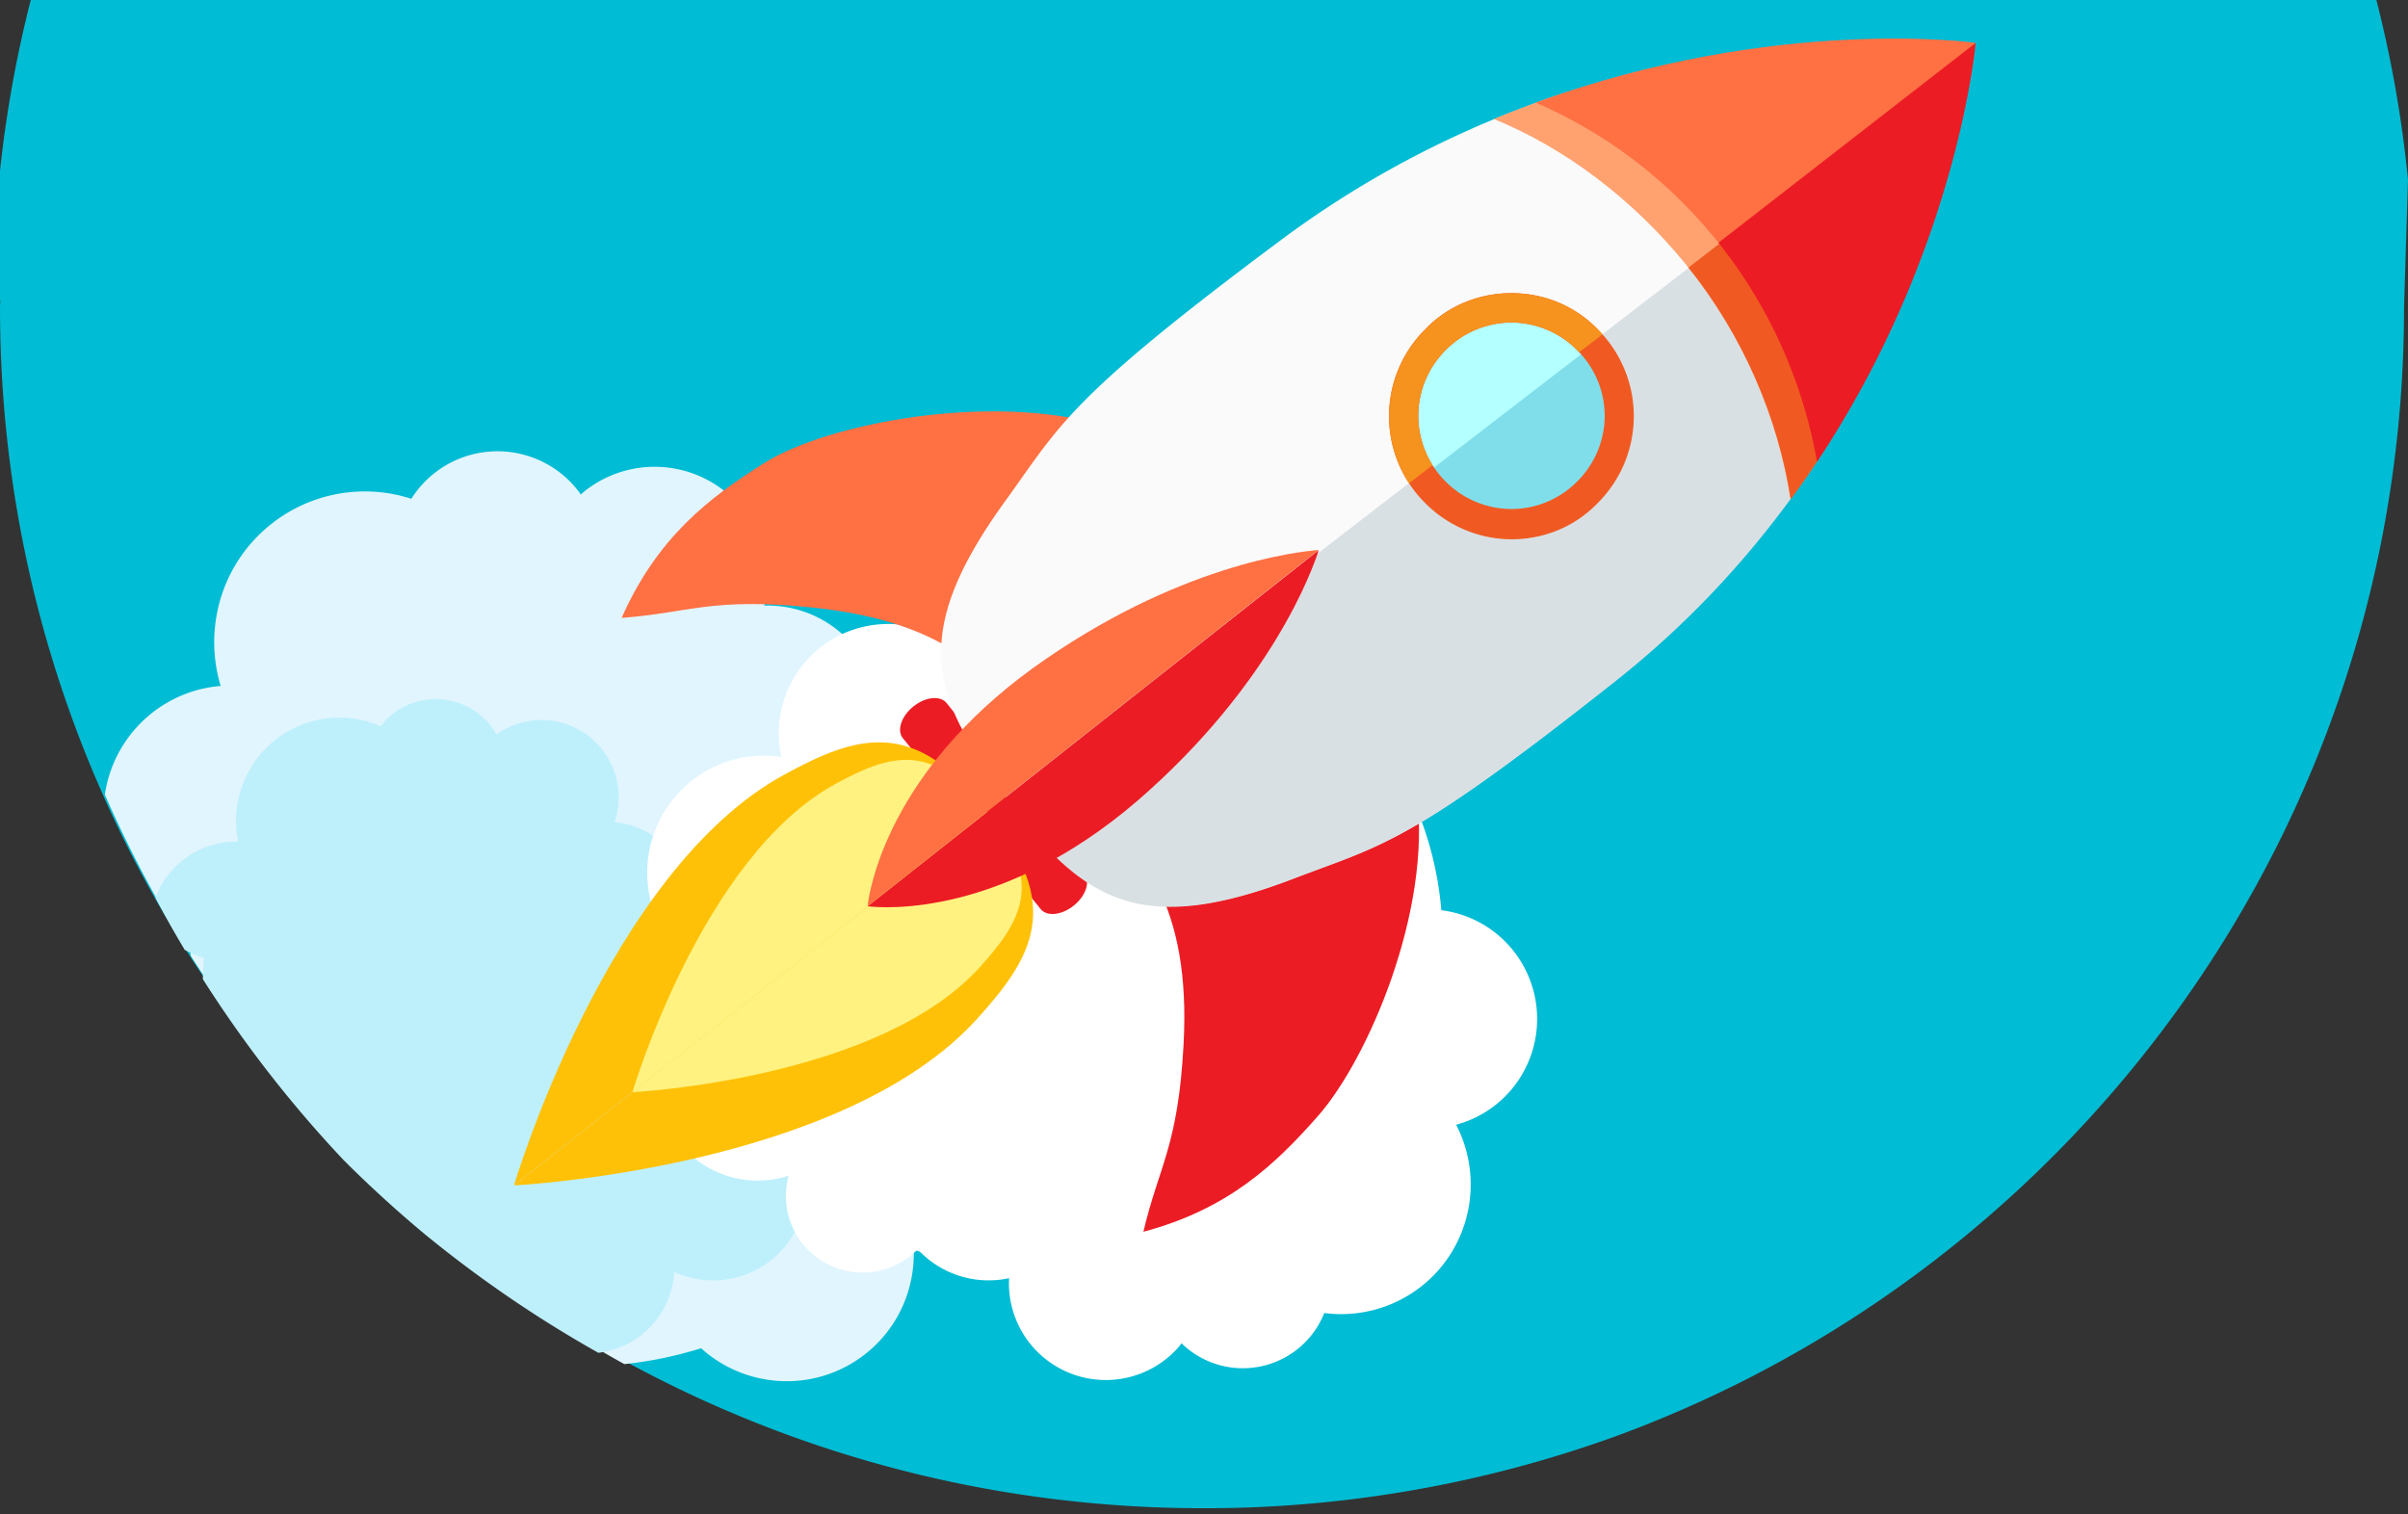 <svg xmlns="http://www.w3.org/2000/svg" xmlns:xlink="http://www.w3.org/1999/xlink" width="132" height="83" viewBox="-15.166 0.492 132 83"><rect x="-15.166" y="0.492" width="132" height="83" fill="#333333" stroke="none"/><path fill="#00BCD4" d="M-13.425.278a65.779 65.779 0 0 0-1.741 9.583v7.088h.013c0 .134-.013.264-.013.401 0 20.431 9.304 38.689 23.9 50.779 11.453 9.402 26.105 15.049 42.078 15.049a66.239 66.239 0 0 0 22.707-3.988c25.162-9.278 43.099-33.46 43.099-61.838 0-.056.1-3.229.217-6.999a65.6 65.6 0 0 0-1.79-10.074h-128.47z"/><defs><path id="a" d="M-13.034 1.854a66.043 66.043 0 0 0-1.911 15.749c0 36.391 29.5 65.889 65.888 65.889 36.396 0 65.893-29.497 65.893-65.889 0-5.427-.676-10.698-1.912-15.749H-13.034z"/></defs><clipPath id="b"><use xlink:href="#a" overflow="visible"/></clipPath><path clip-path="url(#b)" fill="#E1F5FE" d="M-.25 67.023a21.463 21.463 0 0 1-4.387-15.307 6.995 6.995 0 0 1-3.395-2.378 6.99 6.99 0 0 1 4.963-11.241c-.964-3.187.057-6.777 2.849-8.937a8.262 8.262 0 0 1 7.603-1.323 5.601 5.601 0 0 1 1.304-1.438 5.592 5.592 0 0 1 7.842 1.004c.053.066.097.133.141.201.093-.08.179-.162.277-.236a6.176 6.176 0 0 1 9.779 6.325 6.157 6.157 0 0 1 5.39 2.873 4.887 4.887 0 0 1 7.224 6.118 6.407 6.407 0 0 1 5.894 2.432 6.402 6.402 0 0 1-1.151 8.983 6.378 6.378 0 0 1-3.211 1.292 7.505 7.505 0 0 1 2.373 2.003 7.469 7.469 0 0 1-1.339 10.467c-2.061 1.592-4.689 1.925-6.982 1.147.063 2.163-.861 4.326-2.703 5.751-2.719 2.1-6.491 1.876-8.955-.353-8.364 2.628-17.835-.038-23.516-7.383z"/><path fill="#BEF0FC" d="M21.797 70.227a5.113 5.113 0 0 0 4.841-.319 5.126 5.126 0 0 0 1.602-7.062 5.127 5.127 0 0 0-1.488-1.523c.78-.01 1.57-.226 2.279-.676a4.391 4.391 0 0 0 1.378-6.058 4.403 4.403 0 0 0-3.866-2.047 3.345 3.345 0 0 0-.025-3.525 3.349 3.349 0 0 0-4.507-1.123 4.222 4.222 0 0 0-3.492-2.317 4.227 4.227 0 0 0-.42-3.635 4.237 4.237 0 0 0-5.84-1.325c-.072.039-.137.094-.205.141-.027-.052-.051-.102-.083-.145a3.838 3.838 0 0 0-5.291-1.205 3.861 3.861 0 0 0-.983.897 5.669 5.669 0 0 0-5.282.4 5.68 5.68 0 0 0-2.529 5.923 4.756 4.756 0 0 0-2.627.732 4.748 4.748 0 0 0-1.906 2.35 66.406 66.406 0 0 0 1.606 2.857c.342.178.693.328 1.056.447-.039.383-.044.771-.062 1.156a66.138 66.138 0 0 0 7.725 9.929 66.15 66.15 0 0 0 4.408 4.026 66.31 66.31 0 0 0 9.548 6.531 4.745 4.745 0 0 0 1.94-.678 4.79 4.79 0 0 0 2.223-3.751z"/><path fill="#FFF" d="M57.728 38.134a18.46 18.46 0 0 1 6.115 12.258 5.985 5.985 0 0 1 3.245 1.477 6.013 6.013 0 0 1 .479 8.491 5.986 5.986 0 0 1-2.912 1.793 7.119 7.119 0 0 1-1.003 8.011 7.11 7.11 0 0 1-6.228 2.311 4.67 4.67 0 0 1-.875 1.422 4.811 4.811 0 0 1-6.791.384c-.057-.046-.101-.097-.151-.15-.065.083-.125.168-.195.245a5.313 5.313 0 0 1-7.499.424 5.3 5.3 0 0 1-1.764-4.235 5.283 5.283 0 0 1-5.011-1.584 4.206 4.206 0 0 1-5.822.206 4.192 4.192 0 0 1-1.251-4.24 5.523 5.523 0 0 1-5.366-1.128 5.512 5.512 0 0 1-.437-7.782 5.452 5.452 0 0 1 2.515-1.597 6.392 6.392 0 0 1-2.321-1.323 6.421 6.421 0 0 1-.512-9.062 6.41 6.41 0 0 1 5.723-2.066 6.002 6.002 0 0 1 1.384-5.288c1.966-2.203 5.192-2.607 7.625-1.109 6.663-3.543 15.095-2.775 21.052 2.542z"/><path fill="#FF7043" d="M45.325 23.815c-6.222-1.821-15.147-.12-18.619 2.073-3.028 1.911-5.834 4.059-7.797 8.478 3.692-.268 4.905-1.141 10.465-.568 3.866.4 6.38 1.389 8.26 2.7 1.15-4.53 6.301-10.309 7.691-12.683z"/><path fill="#EC1C24" d="M62.499 44.017c.829 6.429-2.687 14.538-5.391 17.627-2.361 2.687-4.928 5.129-9.596 6.377.844-3.604 1.901-4.67 2.202-10.257.21-3.878-.378-6.517-1.375-8.582 9.42-2.14 11.38-3.696 14.16-5.165zm-27.6-4.792c-.66.535-.917 1.309-.573 1.735l7.553 9.369c.345.426 1.158.341 1.819-.193.662-.531.916-1.31.573-1.742l-7.554-9.367c-.345-.418-1.156-.335-1.818.198z"/><path fill="#FAFAFA" d="M55.125 13.596C73.26.148 93.005 2.932 93.005 2.932c-.01.297-1.926 20.71-19.42 34.712-11.492 9.147-12.823 9.075-17.761 10.973-7.86 3.031-11.116 1.482-15.008-3.385a58.212 58.212 0 0 1-.729-.933l.044-.034a36.703 36.703 0 0 1-.703-.922c-3.709-5-4.458-8.5.476-15.333 3.094-4.283 3.444-5.639 15.221-14.414z"/><path fill="#D9E0E3" d="M39.881 44.066L93.017 3.152c-.117 1.3-2.433 21.003-19.509 34.59-11.512 9.114-12.854 9.045-17.788 10.933-7.876 3.009-11.122 1.444-15-3.428a31.514 31.514 0 0 1-.729-.937l.042-.037a5.932 5.932 0 0 0-.152-.207z"/><path fill="#FFA270" d="M77.206 14.935c-2.886-3.525-6.546-6.31-10.481-7.918 13.429-5.583 26.272-4.043 26.272-4.043-.017.224-2.142 14.233-10.027 24.833-.696-4.509-2.669-9.088-5.764-12.872z"/><path fill="#FF7043" d="M78.841 13.553c-2.758-3.359-6.09-5.812-9.818-7.435C82.167 1.313 93.11 2.837 93.11 2.837c-.005.218-1.093 11.454-8.704 22.92-.759-4.329-2.582-8.566-5.565-12.204z"/><circle fill="#80DEEA" cx="67.682" cy="23.177" r="5.599"/><path fill="#F05A22" d="M93.06 3.041c-.01.225-2.158 14.239-10.063 24.823-.677-4.442-2.6-8.948-5.606-12.703L93.06 3.041z"/><path fill="#EC1C24" d="M93.131 2.849c-.009.218-1.066 11.508-8.695 22.963a26.65 26.65 0 0 0-5.4-12.012L93.131 2.849z"/><path fill="#B4FFFF" d="M63.01 26.459a5.57 5.57 0 0 1-.922-3.085 5.598 5.598 0 0 1 9.771-3.73l-8.849 6.815z"/><path fill="#F05A22" d="M67.685 18.174a5.09 5.09 0 0 1 3.602 1.511 5.087 5.087 0 0 1 1.513 3.604 5.087 5.087 0 0 1-1.513 3.602 5.068 5.068 0 0 1-3.602 1.507 5.107 5.107 0 0 1-3.604-1.507 5.096 5.096 0 0 1-1.502-3.602c0-1.346.538-2.635 1.502-3.604a5.095 5.095 0 0 1 3.604-1.511m0-1.612c-1.717 0-3.443.644-4.73 1.987a6.711 6.711 0 0 0 0 9.518 6.702 6.702 0 0 0 4.73 1.991c1.721 0 3.441-.644 4.735-1.991a6.722 6.722 0 0 0 0-9.518c-1.292-1.339-3.015-1.987-4.735-1.987z"/><path fill="#F6921E" d="M71.404 19.799c-.041-.037-.079-.082-.118-.117a5.075 5.075 0 0 0-3.602-1.51 5.105 5.105 0 0 0-3.604 1.51 5.105 5.105 0 0 0-1.502 3.605c0 .959.269 1.895.783 2.703l-1.289.998a6.716 6.716 0 0 1 .887-8.433c1.285-1.343 3.012-1.988 4.73-1.988 1.722 0 3.442.645 4.735 1.988.086.085.175.179.256.268l-1.276.976z"/><g fill="#FFC107"><path d="M38.957 45.052c-3.942-5.361-7.236-4.208-11.105-2.108C18.1 48.243 13.01 65.477 13.01 65.477l25.947-20.425z"/><path d="M38.957 45.052L13.014 65.477v.002s17.943-.903 25.386-9.136c2.954-3.268 4.842-6.2.557-11.291z"/></g><g fill="#FFF280"><path d="M38.957 45.049c-2.956-4.021-5.427-3.161-8.327-1.579-7.313 3.979-11.13 16.9-11.13 16.9l19.457-15.321z"/><path d="M38.96 45.049L19.501 60.366l-.001.002s13.46-.675 19.042-6.85c2.213-2.453 3.631-4.649.418-8.469z"/></g><path fill="#EC1C24" d="M32.395 50.177c.982.113 7.405.567 14.806-5.798 7.345-6.367 9.588-12.671 9.923-13.728L32.395 50.177z"/><path fill="#FF7043" d="M32.39 50.172c.116-.981 1.167-7.333 9.07-13.056 7.896-5.675 14.546-6.386 15.659-6.472L32.39 50.172z"/></svg>